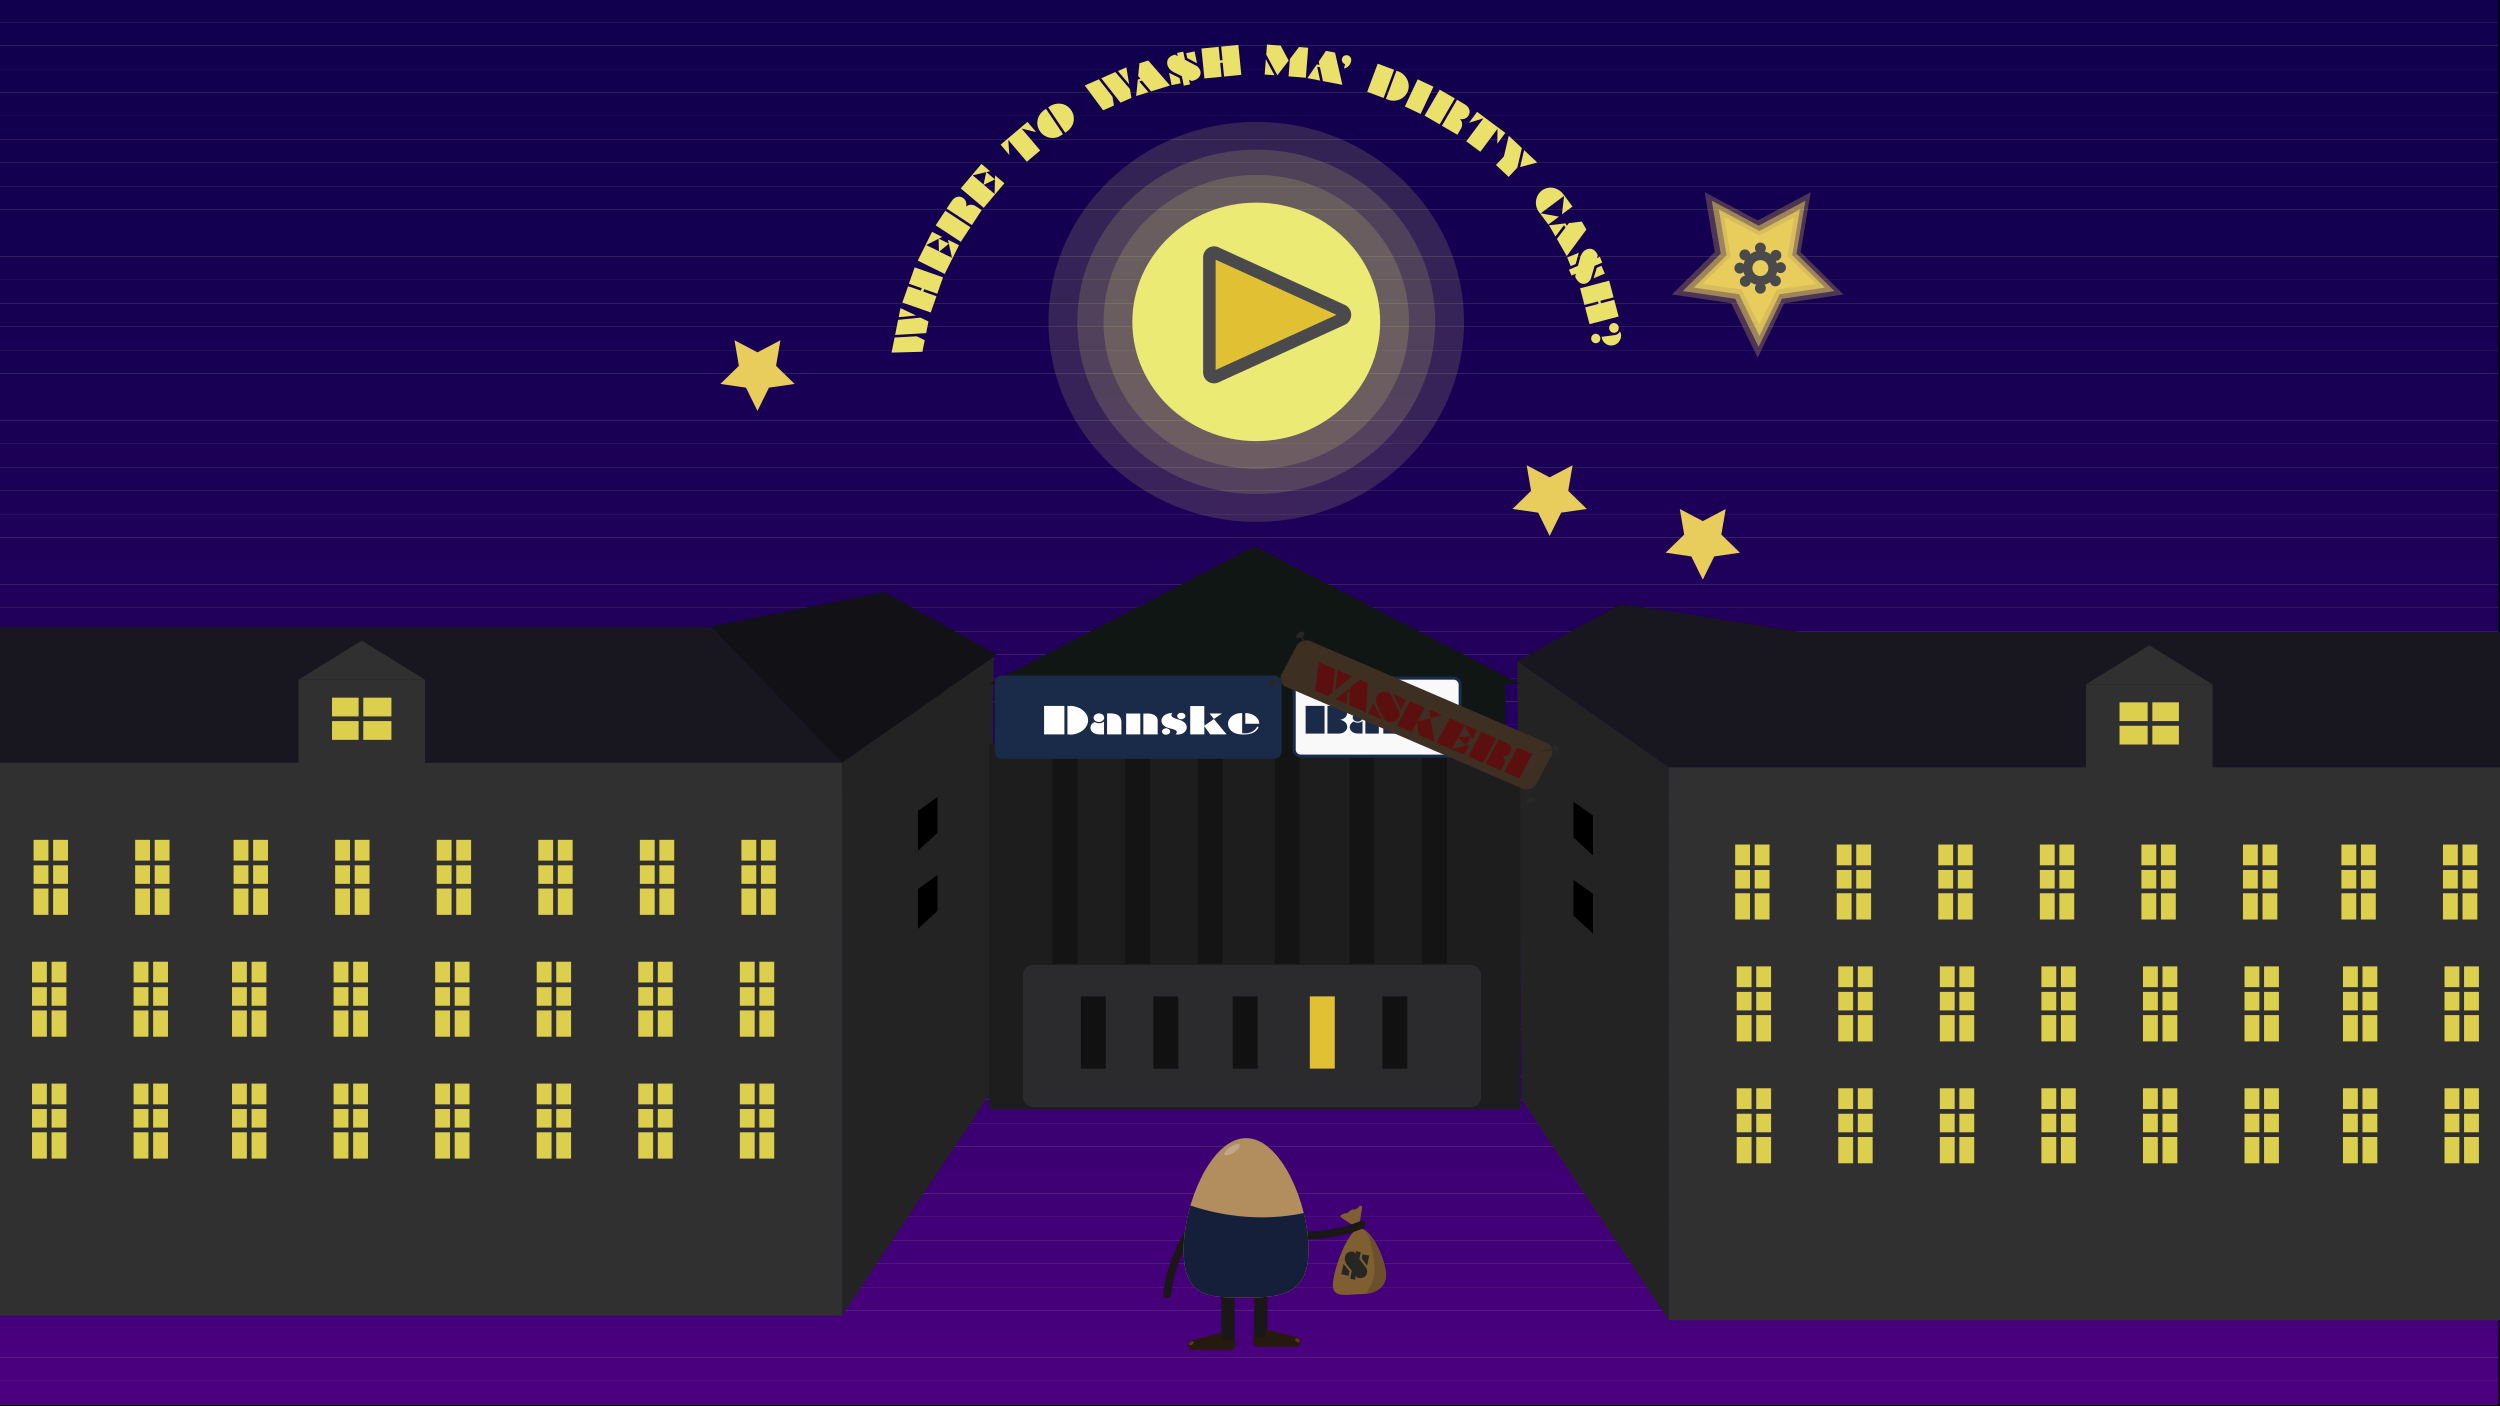 <svg xmlns="http://www.w3.org/2000/svg" xmlns:xlink="http://www.w3.org/1999/xlink" width="1600" height="900" viewBox="0 0 1600 900"><rect x="0" y="0" width="1600" height="900" fill="#808080" stroke="none"/><defs><style>.cls-1{fill:none;}.cls-2{clip-path:url(#clip-path);}.cls-3{fill:#11004e;}.cls-4{fill:#12004f;}.cls-5{fill:#13004f;}.cls-6{fill:#130050;}.cls-7{fill:#140050;}.cls-8{fill:#140051;}.cls-9{fill:#150051;}.cls-10{fill:#150052;}.cls-11{fill:#160052;}.cls-12{fill:#170053;}.cls-13{fill:#170054;}.cls-14{fill:#180054;}.cls-15{fill:#190055;}.cls-16{fill:#1a0055;}.cls-17{fill:#1b0056;}.cls-18{fill:#1b0057;}.cls-19{fill:#1c0058;}.cls-20{fill:#1d0058;}.cls-21{fill:#1e0059;}.cls-22{fill:#1f005a;}.cls-23{fill:#20005b;}.cls-24{fill:#21005c;}.cls-25{fill:#22005c;}.cls-26{fill:#23005d;}.cls-27{fill:#24005e;}.cls-28{fill:#25005f;}.cls-29{fill:#260060;}.cls-30{fill:#270061;}.cls-31{fill:#280062;}.cls-32{fill:#290063;}.cls-33{fill:#2b0064;}.cls-34{fill:#2c0065;}.cls-35{fill:#2d0066;}.cls-36{fill:#2e0067;}.cls-37{fill:#2f0068;}.cls-38{fill:#310069;}.cls-39{fill:#32006a;}.cls-40{fill:#33006b;}.cls-41{fill:#34006c;}.cls-42{fill:#36006d;}.cls-43{fill:#37006e;}.cls-44{fill:#380070;}.cls-45{fill:#3a0071;}.cls-46{fill:#3b0072;}.cls-47{fill:#3d0073;}.cls-48{fill:#3e0074;}.cls-49{fill:#3f0075;}.cls-50{fill:#410077;}.cls-51{fill:#420078;}.cls-52{fill:#440079;}.cls-53{fill:#45007a;}.cls-54{fill:#47007c;}.cls-55{fill:#48007d;}.cls-56{fill:#4a007e;}.cls-57{fill:#4b0080;}.cls-58{fill:#4d0081;}.cls-59{fill:#eae16a;}.cls-60{opacity:0.15;}.cls-61{fill:#eaea75;}.cls-62{opacity:0.17;}.cls-63{fill:#e2c034;}.cls-64{fill:#4a4a4c;}.cls-65{fill:#e8cd5d;}.cls-66{fill:#303030;}.cls-67{fill:#232323;}.cls-68{fill:#ddcf4e;}.cls-69{fill:#18161e;}.cls-70{fill:#121116;}.cls-71{opacity:0.78;}.cls-72{opacity:0.52;}.cls-73{opacity:0.26;}.cls-74{fill:#1d1d1e;}.cls-75{fill:#2b2b2d;}.cls-76{fill:#141414;}.cls-77{fill:#101614;}.cls-78{fill:#111;}.cls-79{fill:#282626;}.cls-80{fill:#1a2a49;}.cls-81{fill:#f9f9f9;}.cls-82{fill:#fff;}.cls-83{fill:#3d3023;}.cls-84{fill:#5b100f;}.cls-85{fill:#7f5e32;}.cls-86{fill:#6d4f2c;}.cls-87{fill:#262625;}.cls-88{fill:#191817;}.cls-89{fill:#b28e5f;}.cls-90{fill:#161f3a;}.cls-91{fill:#c1a687;}.cls-92{fill:#261a0f;}.cls-93{fill:#5e3819;}</style><clipPath id="clip-path"><rect class="cls-1" x="-0.5" y="-0.5" width="1600" height="900"/></clipPath></defs><title>startskaerm_eksempel</title><g id="Layer_7" data-name="Layer 7"><g id="Layer_4" data-name="Layer 4"><g class="cls-2"><rect class="cls-3" x="-0.5" y="-0.5" width="1600" height="14.72"/><rect class="cls-3" x="-0.5" y="14.22" width="1600" height="14.99"/><rect class="cls-3" x="-0.5" y="29.21" width="1600" height="14.99"/><rect class="cls-3" x="-0.5" y="44.2" width="1600" height="14.99"/><rect class="cls-4" x="-0.5" y="59.19" width="1600" height="14.99"/><rect class="cls-4" x="-0.5" y="74.19" width="1600" height="14.99"/><rect class="cls-4" x="-0.5" y="89.18" width="1600" height="14.99"/><rect class="cls-5" x="-0.5" y="104.17" width="1600" height="14.99"/><rect class="cls-6" x="-0.5" y="119.16" width="1600" height="14.99"/><rect class="cls-7" x="-0.5" y="134.15" width="1600" height="14.99"/><rect class="cls-8" x="-0.5" y="149.14" width="1600" height="14.99"/><rect class="cls-9" x="-0.5" y="164.14" width="1600" height="14.99"/><rect class="cls-10" x="-0.5" y="179.13" width="1600" height="14.99"/><rect class="cls-11" x="-0.5" y="194.12" width="1600" height="14.99"/><rect class="cls-12" x="-0.5" y="209.11" width="1600" height="14.99"/><rect class="cls-13" x="-0.5" y="224.1" width="1600" height="14.99"/><rect class="cls-14" x="-0.5" y="239.1" width="1600" height="14.99"/><rect class="cls-15" x="-0.5" y="254.09" width="1600" height="14.99"/><rect class="cls-16" x="-0.5" y="269.08" width="1600" height="14.99"/><rect class="cls-17" x="-0.5" y="284.07" width="1600" height="14.99"/><rect class="cls-18" x="-0.5" y="299.06" width="1600" height="14.99"/><rect class="cls-19" x="-0.5" y="314.05" width="1600" height="14.99"/><rect class="cls-20" x="-0.5" y="329.05" width="1600" height="14.99"/><rect class="cls-21" x="-0.5" y="344.04" width="1600" height="14.99"/><rect class="cls-22" x="-0.5" y="359.03" width="1600" height="14.99"/><rect class="cls-23" x="-0.5" y="374.02" width="1600" height="14.99"/><rect class="cls-24" x="-0.5" y="389.01" width="1600" height="14.99"/><rect class="cls-25" x="-0.5" y="404" width="1600" height="14.99"/><rect class="cls-26" x="-0.5" y="419" width="1600" height="14.99"/><rect class="cls-27" x="-0.5" y="433.99" width="1600" height="14.99"/><rect class="cls-28" x="-0.5" y="448.98" width="1600" height="14.99"/><rect class="cls-29" x="-0.5" y="463.97" width="1600" height="14.99"/><rect class="cls-30" x="-0.5" y="478.96" width="1600" height="14.99"/><rect class="cls-31" x="-0.5" y="493.95" width="1600" height="14.99"/><rect class="cls-32" x="-0.5" y="508.95" width="1600" height="14.99"/><rect class="cls-33" x="-0.5" y="523.94" width="1600" height="14.99"/><rect class="cls-34" x="-0.5" y="538.93" width="1600" height="14.99"/><rect class="cls-35" x="-0.5" y="553.92" width="1600" height="14.99"/><rect class="cls-36" x="-0.5" y="568.91" width="1600" height="14.99"/><rect class="cls-37" x="-0.5" y="583.9" width="1600" height="14.99"/><rect class="cls-38" x="-0.5" y="598.9" width="1600" height="14.99"/><rect class="cls-39" x="-0.5" y="613.89" width="1600" height="14.99"/><rect class="cls-40" x="-0.5" y="628.88" width="1600" height="14.99"/><rect class="cls-41" x="-0.5" y="643.87" width="1600" height="14.99"/><rect class="cls-42" x="-0.5" y="658.86" width="1600" height="14.99"/><rect class="cls-43" x="-0.5" y="673.85" width="1600" height="14.99"/><rect class="cls-44" x="-0.5" y="688.85" width="1600" height="14.99"/><rect class="cls-45" x="-0.5" y="703.84" width="1600" height="14.99"/><rect class="cls-46" x="-0.5" y="718.83" width="1600" height="14.99"/><rect class="cls-47" x="-0.5" y="733.82" width="1600" height="14.99"/><rect class="cls-48" x="-0.5" y="748.81" width="1600" height="14.99"/><rect class="cls-49" x="-0.5" y="763.8" width="1600" height="14.99"/><rect class="cls-50" x="-0.5" y="778.8" width="1600" height="14.99"/><rect class="cls-51" x="-0.5" y="793.79" width="1600" height="14.99"/><rect class="cls-52" x="-0.5" y="808.78" width="1600" height="14.99"/><rect class="cls-53" x="-0.5" y="823.77" width="1600" height="14.99"/><rect class="cls-54" x="-0.5" y="838.76" width="1600" height="14.99"/><rect class="cls-55" x="-0.5" y="853.75" width="1600" height="14.99"/><rect class="cls-56" x="-0.5" y="868.75" width="1600" height="14.99"/><rect class="cls-57" x="-0.5" y="883.74" width="1600" height="14.99"/><rect class="cls-58" x="-0.5" y="898.73" width="1600" height="0.77"/></g><path d="M1600,900H-1V-1H1600ZM0,899H1599V0H0Z"/><path class="cls-59" d="M590.35,225.13l-19.74.54,1.93-9.66,14.15-.78,5.14,2.48Zm2.38-11.91-19.86,1.15,1.93-9.67,14.27-1.42,5.15,2.45Zm-6.46-11.3L575.14,203l1.16-5.81Z"/><path class="cls-59" d="M595.68,200l-18.17-6.37,3.66-10.43L589.4,186l.54-1.53-8.24-2.89,3.67-10.45,18.16,6.37L599.86,188l-8.42-2.95-.54,1.53,8.43,3Z"/><path class="cls-59" d="M604.61,175.34l-17.24-8.56,9.12-18.38,6.5,3.22-2.18,1.11,6.43,3.19-.54-2.51,7.06,3.5Zm-3.9-22.57-7.93,4.07,8.14,4Zm6.56,3.22-6.16,5,8.15,4Z"/><path class="cls-59" d="M614.92,154.79l-16.08-10.58,6.14-9.34,16.08,10.59ZM622,144.06,605.9,133.48l1.73-2.64c.57-.86,1-1.55,1.4-2.06a10.53,10.53,0,0,1,1-1.25,6.84,6.84,0,0,1,.9-.77,5,5,0,0,1,1.94-.81,4.63,4.63,0,0,1,1.74,0,4.8,4.8,0,0,1,1.63.69,4.8,4.8,0,0,1,2.23,4.2,12.74,12.74,0,0,1-.18,1.42,7.12,7.12,0,0,1,1.05-.72,3.74,3.74,0,0,1,.94-.33,5.09,5.09,0,0,1,4.29.84l3.7,2.42Z"/><path class="cls-59" d="M629.59,133,614.88,120.6l13.22-15.69,5.55,4.67-2.38.57,5.49,4.62.07-2.56,6,5.07Zm1.58-22.85-8.68,2.07,7,5.86Zm5.6,4.68-7.18,3.44,6.95,5.86Z"/><path class="cls-59" d="M646,99.21l-5.61-6.62L657.57,78l5.6,6.6-9.33-2.32,0,0,11.89,14-8.56,7.25-11.89-14,0,0Z"/><path class="cls-59" d="M669.45,69.66,680.3,85.83l-1.25.84a9.29,9.29,0,0,1-4.77,1.61A9.8,9.8,0,0,1,665.56,84a9.79,9.79,0,0,1-1.51-3.64,9,9,0,0,1,.05-3.77A10.09,10.09,0,0,1,665.72,73a11.64,11.64,0,0,1,3-2.88ZM681.69,84.9,670.84,68.73l.83-.55a10.76,10.76,0,0,1,3.72-1.62,10.4,10.4,0,0,1,3.88-.11,9.36,9.36,0,0,1,6.29,4.08,9.73,9.73,0,0,1,1.51,3.6,9.57,9.57,0,0,1,0,3.81,9.37,9.37,0,0,1-1.55,3.53,10.79,10.79,0,0,1-2.91,2.84Z"/><path class="cls-59" d="M706,70.58,694.25,54.7l9-3.94L712,61.91l.91,5.64Zm11.12-4.86L704.8,50.09l9-4L723.17,57l.94,5.63ZM722.68,54l-7.24-8.52,5.43-2.38Z"/><path class="cls-59" d="M728.42,48.71l.83-8.24,5.64-1.76,13.9,16L736.7,58.47l-5.87-6.92-1.71.54L735,59l-7.87,2.46,1.09-10.56,1.66-.52Z"/><path class="cls-59" d="M753.75,35.87l-.41-2,3.94-.82,1.08,5.21L765,41.76a5.56,5.56,0,0,1,3.25,3.76,4.63,4.63,0,0,1-.22,2.8,5.15,5.15,0,0,1-1.91,2.19,7.06,7.06,0,0,1-1.43.76,15,15,0,0,1-2,.58L761,51l.62,3-4,.83-1.26-6.1-4.61-2.26c-2.65-1.3-4.18-3-4.62-5.08a6,6,0,0,1-.08-2.05,4.31,4.31,0,0,1,.64-1.75,5.09,5.09,0,0,1,1.38-1.4,7.07,7.07,0,0,1,1.21-.68,13.54,13.54,0,0,1,1.75-.54Zm-3.93,18.64-1.64-7.91,6.72,3.3.71,3.41Zm10-17.35L759.19,34l5.35-1.1,1.57,7.59Z"/><path class="cls-59" d="M770.82,50.21l-1.89-19.15,11-1.09.85,8.69,1.62-.16-.86-8.68,11-1.09,1.89,19.16L783.4,49l-.87-8.88-1.62.15.88,8.89Z"/><path class="cls-59" d="M809.38,47.69l.77-9.8,5.53,10.29Zm1-12.76.51-6.43,8.74.69,5.11,9.58-7.21,9.41Zm15.17,2.76,5.8-7.59,5.89.46-1.5,19.2-11.06-.87Z"/><path class="cls-59" d="M844,39.41l4.62-6.87,5.8,1.11,4.71,20.64-12.45-2.37-1.9-8.87L843,42.71l1.87,8.86L836.74,50l6-8.79,1.72.33Z"/><path class="cls-59" d="M860.18,43.84l.65-2.77a3.08,3.08,0,0,1-1.68-1.4,2.77,2.77,0,0,1-.28-2.07,3,3,0,0,1,.73-1.4,3.06,3.06,0,0,1,4.78.6,3.33,3.33,0,0,1,.29,2.51,5.92,5.92,0,0,1-2.74,3.87,4.19,4.19,0,0,1-.75.4A6.18,6.18,0,0,1,860.18,43.84Z"/><path class="cls-59" d="M875,58.75l6.72-18,10.51,3.91-6.71,18.05ZM887,63.24l6.72-18,1.31.49a9.84,9.84,0,0,1,4.17,3,10,10,0,0,1,2.2,4.6,9,9,0,0,1-.39,4.94,9.24,9.24,0,0,1-2,3.17,9.51,9.51,0,0,1-3.1,2.17,10.26,10.26,0,0,1-3.73.83,9.39,9.39,0,0,1-3.66-.54Z"/><path class="cls-59" d="M907.33,50.76l10.08,4.76-8.22,17.4-10.08-4.76Z"/><path class="cls-59" d="M911.72,74l9.71-16.62L931.08,63,921.37,79.6Zm11.1,6.48,9.7-16.63,2.72,1.59q1.34.78,2.13,1.29a10.6,10.6,0,0,1,1.31.94,6.54,6.54,0,0,1,.82.86,5.14,5.14,0,0,1,.91,1.89,4.43,4.43,0,0,1,.08,1.74,4.79,4.79,0,0,1-.6,1.66,4.6,4.6,0,0,1-3,2.3,4.48,4.48,0,0,1-1.07.16c-.29,0-.77,0-1.43-.1a7,7,0,0,1,.77,1,3.75,3.75,0,0,1,.39.92,5.14,5.14,0,0,1-.61,4.34l-2.23,3.81Z"/><path class="cls-59" d="M940.15,78.59l5.19-7,18.08,13.48-5.17,6.94.16-9.61,0,0-11,14.75-9-6.7,11-14.75,0,0Z"/><path class="cls-59" d="M962.48,100.16l3.13-13.28L974,94.75l-2.93,12.58-5.53,5.89-8.14-7.65Zm10.41,6.76,2.51-10.85,8.45,7.93Z"/><path class="cls-59" d="M997.75,138.65l-6.81,5.07-6-8.05a9.62,9.62,0,0,1-1.88-4.74,9.88,9.88,0,0,1,.68-5,9.37,9.37,0,0,1,6.59-5.62,9.05,9.05,0,0,1,3.81-.06,10,10,0,0,1,3.63,1.47,11.81,11.81,0,0,1,3,2.89l5.63,7.57-6.75,5L1001,125.4l-14.94,11.12Z"/><path class="cls-59" d="M1004.13,142.79l8.22-1,2.94,5.12-12.57,17-6.32-11,5.48-7.22-.9-1.56-5.49,7.19-4.11-7.14,10.54-1.23.87,1.51Z"/><path class="cls-59" d="M1003,164.85l7.45-3.13-2,7.24-3.21,1.35Zm19.05.28,1.86-.78,1.55,3.71-4.9,2.06-2.12,7.22a5.54,5.54,0,0,1-3.07,3.91,4.57,4.57,0,0,1-2.79.33,5.13,5.13,0,0,1-2.51-1.46,7,7,0,0,1-1-1.25,16.34,16.34,0,0,1-1-1.83l.48-1.88-2.83,1.19-1.58-3.75,5.74-2.41,1.33-5c.77-2.84,2.13-4.68,4.1-5.5a5.78,5.78,0,0,1,2-.48,4.31,4.31,0,0,1,1.84.29,5,5,0,0,1,1.64,1.09,7.18,7.18,0,0,1,.9,1.05,12.94,12.94,0,0,1,.87,1.62Zm-.09,6.24,3-1.27,2.11,5-7.15,3Z"/><path class="cls-59" d="M1011.26,184.51l18.61-4.9,2.82,10.68-8.44,2.23.41,1.57,8.44-2.23,2.82,10.71-18.62,4.9-2.82-10.73,8.63-2.27-.42-1.57-8.63,2.27Z"/><path class="cls-59" d="M1024.19,216.26a2.92,2.92,0,0,1-.55,2.23,2.79,2.79,0,0,1-1.94,1.14,2.83,2.83,0,0,1-2.18-.6,3,3,0,0,1-.57-4.19,2.84,2.84,0,0,1,3.44-1,2.89,2.89,0,0,1,1.21.94A3,3,0,0,1,1024.19,216.26Zm.85-.68,8.17-1.1a4.7,4.7,0,0,0,2-.63,5.58,5.58,0,0,0,.78-.63,10.25,10.25,0,0,0,.73-1,3.53,3.53,0,0,1,.74,1.87,5.51,5.51,0,0,1,0,1.51,8.08,8.08,0,0,1-.45,1.61,6.54,6.54,0,0,1-.83,1.41,5.68,5.68,0,0,1-1.15,1.2,6,6,0,0,1-1.44.82,7,7,0,0,1-1.64.43,5.52,5.52,0,0,1-3.32-.5,7.18,7.18,0,0,1-1.5-1,6.34,6.34,0,0,1-1.19-1.34,6.22,6.22,0,0,1-.71-1.88Q1025.16,216.15,1025,215.58Zm10.92-6.11a3.2,3.2,0,0,1-.06,1.24,3.16,3.16,0,0,1-.53,1.09,3.65,3.65,0,0,1-.88.79,3.09,3.09,0,0,1-4.61-2.3,3.05,3.05,0,0,1,.58-2.31,3,3,0,0,1,4.32-.57A3,3,0,0,1,1036,209.47Z"/><g class="cls-60"><ellipse class="cls-61" cx="804" cy="206" rx="133" ry="128"/></g><g class="cls-60"><ellipse class="cls-61" cx="804" cy="206" rx="114.54" ry="110.23"/></g><g class="cls-62"><ellipse class="cls-61" cx="804" cy="206" rx="97.76" ry="94.08"/></g><ellipse class="cls-61" cx="804" cy="206" rx="79.3" ry="76.32"/><path class="cls-63" d="M859,198.78l-80.81-36.85a3,3,0,0,0-4.23,2.72v73.7a3,3,0,0,0,4.23,2.72L859,204.22A3,3,0,0,0,859,198.78Z"/><path class="cls-64" d="M777,245.35a7,7,0,0,1-7-7v-73.7a7,7,0,0,1,9.89-6.36l80.81,36.85a7,7,0,0,1,0,12.72l-80.81,36.85A6.92,6.92,0,0,1,777,245.35Zm1-79.13v70.56l77.36-35.28Zm79.38,36.2Z"/><polygon class="cls-65" points="991.78 305.5 1006.47 297.77 1003.66 314.14 1015.55 325.73 999.12 328.11 991.78 343 984.43 328.11 968 325.73 979.89 314.14 977.08 297.77 991.78 305.5"/><polygon class="cls-65" points="1089.78 333.5 1104.47 325.77 1101.66 342.14 1113.55 353.73 1097.12 356.11 1089.78 371 1082.43 356.11 1066 353.73 1077.89 342.14 1075.08 325.77 1089.78 333.5"/><polygon class="cls-65" points="484.78 225.5 499.47 217.78 496.67 234.14 508.55 245.72 492.12 248.11 484.78 263 477.43 248.11 461 245.72 472.89 234.14 470.08 217.78 484.78 225.5"/><rect class="cls-66" x="245" y="453.5" width="3" height="30"/><rect class="cls-66" x="226.5" y="467" width="41" height="3"/><polygon class="cls-67" points="539 842 633 701 636 420 539 488 539 842"/><rect class="cls-66" x="-62" y="488" width="601" height="354"/><rect class="cls-68" x="20" y="536" width="25" height="51"/><path class="cls-66" d="M46.5,588.5h-28v-54h28Zm-25-3h22v-48h-22Z"/><rect class="cls-66" x="31" y="536" width="3" height="51"/><rect class="cls-66" x="20" y="550.79" width="25" height="3"/><rect class="cls-66" x="20" y="565.67" width="25" height="3"/><rect class="cls-68" x="85" y="536" width="25" height="51"/><path class="cls-66" d="M111.5,588.5h-28v-54h28Zm-25-3h22v-48h-22Z"/><rect class="cls-66" x="96" y="536" width="3" height="51"/><rect class="cls-66" x="85" y="550.79" width="25" height="3"/><rect class="cls-66" x="85" y="565.67" width="25" height="3"/><rect class="cls-68" x="213" y="536" width="25" height="51"/><path class="cls-66" d="M239.5,588.5h-28v-54h28Zm-25-3h22v-48h-22Z"/><rect class="cls-66" x="224" y="536" width="3" height="51"/><rect class="cls-66" x="213" y="550.79" width="25" height="3"/><rect class="cls-66" x="213" y="565.67" width="25" height="3"/><rect class="cls-68" x="278" y="536" width="25" height="51"/><path class="cls-66" d="M304.5,588.5h-28v-54h28Zm-25-3h22v-48h-22Z"/><rect class="cls-66" x="289" y="536" width="3" height="51"/><rect class="cls-66" x="278" y="550.79" width="25" height="3"/><rect class="cls-66" x="278" y="565.67" width="25" height="3"/><rect class="cls-68" x="148" y="536" width="25" height="51"/><path class="cls-66" d="M174.5,588.5h-28v-54h28Zm-25-3h22v-48h-22Z"/><rect class="cls-66" x="159" y="536" width="3" height="51"/><rect class="cls-66" x="148" y="550.79" width="25" height="3"/><rect class="cls-66" x="148" y="565.67" width="25" height="3"/><rect class="cls-68" x="408" y="536" width="25" height="51"/><path class="cls-66" d="M434.5,588.5h-28v-54h28Zm-25-3h22v-48h-22Z"/><rect class="cls-66" x="419" y="536" width="3" height="51"/><rect class="cls-66" x="408" y="550.79" width="25" height="3"/><rect class="cls-66" x="408" y="565.67" width="25" height="3"/><rect class="cls-68" x="473" y="536" width="25" height="51"/><path class="cls-66" d="M499.5,588.5h-28v-54h28Zm-25-3h22v-48h-22Z"/><rect class="cls-66" x="484" y="536" width="3" height="51"/><rect class="cls-66" x="473" y="550.79" width="25" height="3"/><rect class="cls-66" x="473" y="565.67" width="25" height="3"/><rect class="cls-68" x="343" y="536" width="25" height="51"/><path class="cls-66" d="M369.5,588.5h-28v-54h28Zm-25-3h22v-48h-22Z"/><rect class="cls-66" x="354" y="536" width="3" height="51"/><rect class="cls-66" x="343" y="550.79" width="25" height="3"/><rect class="cls-66" x="343" y="565.67" width="25" height="3"/><rect class="cls-68" x="19" y="614" width="25" height="51"/><path class="cls-66" d="M45.5,666.5h-28v-54h28Zm-25-3h22v-48h-22Z"/><rect class="cls-66" x="30" y="614" width="3" height="51"/><rect class="cls-66" x="19" y="628.79" width="25" height="3"/><rect class="cls-66" x="19" y="643.67" width="25" height="3"/><rect class="cls-68" x="84" y="614" width="25" height="51"/><path class="cls-66" d="M110.5,666.5h-28v-54h28Zm-25-3h22v-48h-22Z"/><rect class="cls-66" x="95" y="614" width="3" height="51"/><rect class="cls-66" x="84" y="628.79" width="25" height="3"/><rect class="cls-66" x="84" y="643.67" width="25" height="3"/><rect class="cls-68" x="212" y="614" width="25" height="51"/><path class="cls-66" d="M238.5,666.5h-28v-54h28Zm-25-3h22v-48h-22Z"/><rect class="cls-66" x="223" y="614" width="3" height="51"/><rect class="cls-66" x="212" y="628.79" width="25" height="3"/><rect class="cls-66" x="212" y="643.67" width="25" height="3"/><rect class="cls-68" x="277" y="614" width="25" height="51"/><path class="cls-66" d="M303.5,666.5h-28v-54h28Zm-25-3h22v-48h-22Z"/><rect class="cls-66" x="288" y="614" width="3" height="51"/><rect class="cls-66" x="277" y="628.79" width="25" height="3"/><rect class="cls-66" x="277" y="643.67" width="25" height="3"/><rect class="cls-68" x="147" y="614" width="25" height="51"/><path class="cls-66" d="M173.5,666.5h-28v-54h28Zm-25-3h22v-48h-22Z"/><rect class="cls-66" x="158" y="614" width="3" height="51"/><rect class="cls-66" x="147" y="628.79" width="25" height="3"/><rect class="cls-66" x="147" y="643.67" width="25" height="3"/><rect class="cls-68" x="407" y="614" width="25" height="51"/><path class="cls-66" d="M433.5,666.5h-28v-54h28Zm-25-3h22v-48h-22Z"/><rect class="cls-66" x="418" y="614" width="3" height="51"/><rect class="cls-66" x="407" y="628.79" width="25" height="3"/><rect class="cls-66" x="407" y="643.67" width="25" height="3"/><rect class="cls-68" x="472" y="614" width="25" height="51"/><path class="cls-66" d="M498.5,666.5h-28v-54h28Zm-25-3h22v-48h-22Z"/><rect class="cls-66" x="483" y="614" width="3" height="51"/><rect class="cls-66" x="472" y="628.79" width="25" height="3"/><rect class="cls-66" x="472" y="643.67" width="25" height="3"/><rect class="cls-68" x="342" y="614" width="25" height="51"/><path class="cls-66" d="M368.5,666.5h-28v-54h28Zm-25-3h22v-48h-22Z"/><rect class="cls-66" x="353" y="614" width="3" height="51"/><rect class="cls-66" x="342" y="628.79" width="25" height="3"/><rect class="cls-66" x="342" y="643.67" width="25" height="3"/><rect class="cls-68" x="19" y="692" width="25" height="51"/><path class="cls-66" d="M45.5,744.5h-28v-54h28Zm-25-3h22v-48h-22Z"/><rect class="cls-66" x="30" y="692" width="3" height="51"/><rect class="cls-66" x="19" y="706.79" width="25" height="3"/><rect class="cls-66" x="19" y="721.67" width="25" height="3"/><rect class="cls-68" x="84" y="692" width="25" height="51"/><path class="cls-66" d="M110.5,744.5h-28v-54h28Zm-25-3h22v-48h-22Z"/><rect class="cls-66" x="95" y="692" width="3" height="51"/><rect class="cls-66" x="84" y="706.79" width="25" height="3"/><rect class="cls-66" x="84" y="721.67" width="25" height="3"/><rect class="cls-68" x="212" y="692" width="25" height="51"/><path class="cls-66" d="M238.5,744.5h-28v-54h28Zm-25-3h22v-48h-22Z"/><rect class="cls-66" x="223" y="692" width="3" height="51"/><rect class="cls-66" x="212" y="706.79" width="25" height="3"/><rect class="cls-66" x="212" y="721.67" width="25" height="3"/><rect class="cls-68" x="277" y="692" width="25" height="51"/><path class="cls-66" d="M303.5,744.5h-28v-54h28Zm-25-3h22v-48h-22Z"/><rect class="cls-66" x="288" y="692" width="3" height="51"/><rect class="cls-66" x="277" y="706.79" width="25" height="3"/><rect class="cls-66" x="277" y="721.67" width="25" height="3"/><rect class="cls-68" x="147" y="692" width="25" height="51"/><path class="cls-66" d="M173.5,744.5h-28v-54h28Zm-25-3h22v-48h-22Z"/><rect class="cls-66" x="158" y="692" width="3" height="51"/><rect class="cls-66" x="147" y="706.79" width="25" height="3"/><rect class="cls-66" x="147" y="721.67" width="25" height="3"/><rect class="cls-68" x="407" y="692" width="25" height="51"/><path class="cls-66" d="M433.5,744.5h-28v-54h28Zm-25-3h22v-48h-22Z"/><rect class="cls-66" x="418" y="692" width="3" height="51"/><rect class="cls-66" x="407" y="706.79" width="25" height="3"/><rect class="cls-66" x="407" y="721.67" width="25" height="3"/><rect class="cls-68" x="472" y="692" width="25" height="51"/><path class="cls-66" d="M498.5,744.5h-28v-54h28Zm-25-3h22v-48h-22Z"/><rect class="cls-66" x="483" y="692" width="3" height="51"/><rect class="cls-66" x="472" y="706.79" width="25" height="3"/><rect class="cls-66" x="472" y="721.67" width="25" height="3"/><rect class="cls-68" x="342" y="692" width="25" height="51"/><path class="cls-66" d="M368.5,744.5h-28v-54h28Zm-25-3h22v-48h-22Z"/><rect class="cls-66" x="353" y="692" width="3" height="51"/><rect class="cls-66" x="342" y="706.79" width="25" height="3"/><rect class="cls-66" x="342" y="721.67" width="25" height="3"/><polygon points="600 533 587.5 544.5 587.5 519 600 510 600 533"/><polygon points="600 583 587.5 594.5 587.5 569 600 560 600 583"/><path class="cls-69" d="M-63.5,401.5h518l.78-.12h0L569.5,383.5,636,420l-97,68H-64Z"/><polygon class="cls-70" points="638 419 566 379 455 401 539 488 638 419"/><rect class="cls-66" x="191" y="435" width="81" height="64"/><polygon class="cls-66" points="231.5 410 191 435 272 435 231.5 410"/><rect class="cls-68" x="211" y="445" width="41" height="30"/><path class="cls-66" d="M253.5,476.5h-44v-33h44Zm-41-3h38v-27h-38Z"/><rect class="cls-66" x="229.5" y="441" width="3" height="39"/><rect class="cls-66" x="205.5" y="458.5" width="51.01" height="3"/><polygon class="cls-67" points="1068 845 974 704 971 423 1068 491 1068 845"/><rect class="cls-66" x="1068" y="491" width="601" height="354" transform="translate(2737 1336) rotate(-180)"/><rect class="cls-68" x="1562" y="539" width="25" height="51" transform="translate(3149 1129) rotate(-180)"/><path class="cls-66" d="M1588.5,591.5h-28v-54h28Zm-25-3h22v-48h-22Z"/><line class="cls-68" x1="1574.5" y1="539" x2="1574.5" y2="590"/><rect class="cls-66" x="1573" y="539" width="3" height="51"/><line class="cls-68" x1="1587" y1="555.29" x2="1562" y2="555.29"/><rect class="cls-66" x="1562" y="553.79" width="25" height="3"/><line class="cls-68" x1="1587" y1="570.17" x2="1562" y2="570.17"/><rect class="cls-66" x="1562" y="568.67" width="25" height="3"/><rect class="cls-68" x="1497" y="539" width="25" height="51" transform="translate(3019 1129) rotate(-180)"/><path class="cls-66" d="M1523.5,591.5h-28v-54h28Zm-25-3h22v-48h-22Z"/><line class="cls-68" x1="1509.5" y1="539" x2="1509.5" y2="590"/><rect class="cls-66" x="1508" y="539" width="3" height="51"/><line class="cls-68" x1="1522" y1="555.29" x2="1497" y2="555.29"/><rect class="cls-66" x="1497" y="553.79" width="25" height="3"/><line class="cls-68" x1="1522" y1="570.17" x2="1497" y2="570.17"/><rect class="cls-66" x="1497" y="568.67" width="25" height="3"/><rect class="cls-68" x="1369" y="539" width="25" height="51" transform="translate(2763 1129) rotate(-180)"/><path class="cls-66" d="M1395.5,591.5h-28v-54h28Zm-25-3h22v-48h-22Z"/><line class="cls-68" x1="1381.5" y1="539" x2="1381.5" y2="590"/><rect class="cls-66" x="1380" y="539" width="3" height="51"/><line class="cls-68" x1="1394" y1="555.29" x2="1369" y2="555.29"/><rect class="cls-66" x="1369" y="553.79" width="25" height="3"/><line class="cls-68" x1="1394" y1="570.17" x2="1369" y2="570.17"/><rect class="cls-66" x="1369" y="568.67" width="25" height="3"/><rect class="cls-68" x="1304" y="539" width="25" height="51" transform="translate(2633 1129) rotate(-180)"/><path class="cls-66" d="M1330.5,591.5h-28v-54h28Zm-25-3h22v-48h-22Z"/><line class="cls-68" x1="1316.5" y1="539" x2="1316.5" y2="590"/><rect class="cls-66" x="1315" y="539" width="3" height="51"/><line class="cls-68" x1="1329" y1="555.29" x2="1304" y2="555.29"/><rect class="cls-66" x="1304" y="553.79" width="25" height="3"/><line class="cls-68" x1="1329" y1="570.17" x2="1304" y2="570.17"/><rect class="cls-66" x="1304" y="568.67" width="25" height="3"/><rect class="cls-68" x="1434" y="539" width="25" height="51" transform="translate(2893 1129) rotate(-180)"/><path class="cls-66" d="M1460.5,591.5h-28v-54h28Zm-25-3h22v-48h-22Z"/><line class="cls-68" x1="1446.5" y1="539" x2="1446.5" y2="590"/><rect class="cls-66" x="1445" y="539" width="3" height="51"/><line class="cls-68" x1="1459" y1="555.29" x2="1434" y2="555.29"/><rect class="cls-66" x="1434" y="553.79" width="25" height="3"/><line class="cls-68" x1="1459" y1="570.17" x2="1434" y2="570.17"/><rect class="cls-66" x="1434" y="568.67" width="25" height="3"/><rect class="cls-68" x="1174" y="539" width="25" height="51" transform="translate(2373 1129) rotate(-180)"/><path class="cls-66" d="M1200.5,591.5h-28v-54h28Zm-25-3h22v-48h-22Z"/><line class="cls-68" x1="1186.5" y1="539" x2="1186.5" y2="590"/><rect class="cls-66" x="1185" y="539" width="3" height="51"/><line class="cls-68" x1="1199" y1="555.29" x2="1174" y2="555.29"/><rect class="cls-66" x="1174" y="553.79" width="25" height="3"/><line class="cls-68" x1="1199" y1="570.17" x2="1174" y2="570.17"/><rect class="cls-66" x="1174" y="568.67" width="25" height="3"/><rect class="cls-68" x="1109" y="539" width="25" height="51" transform="translate(2243 1129) rotate(-180)"/><path class="cls-66" d="M1135.5,591.5h-28v-54h28Zm-25-3h22v-48h-22Z"/><line class="cls-68" x1="1121.5" y1="539" x2="1121.5" y2="590"/><rect class="cls-66" x="1120" y="539" width="3" height="51"/><line class="cls-68" x1="1134" y1="555.29" x2="1109" y2="555.29"/><rect class="cls-66" x="1109" y="553.79" width="25" height="3"/><line class="cls-68" x1="1134" y1="570.17" x2="1109" y2="570.17"/><rect class="cls-66" x="1109" y="568.67" width="25" height="3"/><rect class="cls-68" x="1239" y="539" width="25" height="51" transform="translate(2503 1129) rotate(-180)"/><path class="cls-66" d="M1265.5,591.5h-28v-54h28Zm-25-3h22v-48h-22Z"/><line class="cls-68" x1="1251.5" y1="539" x2="1251.5" y2="590"/><rect class="cls-66" x="1250" y="539" width="3" height="51"/><line class="cls-68" x1="1264" y1="555.29" x2="1239" y2="555.29"/><rect class="cls-66" x="1239" y="553.79" width="25" height="3"/><line class="cls-68" x1="1264" y1="570.17" x2="1239" y2="570.17"/><rect class="cls-66" x="1239" y="568.67" width="25" height="3"/><rect class="cls-68" x="1563" y="617" width="25" height="51" transform="translate(3151 1285) rotate(-180)"/><path class="cls-66" d="M1589.5,669.5h-28v-54h28Zm-25-3h22v-48h-22Z"/><line class="cls-68" x1="1575.5" y1="617" x2="1575.5" y2="668"/><rect class="cls-66" x="1574" y="617" width="3" height="51"/><line class="cls-68" x1="1588" y1="633.29" x2="1563" y2="633.29"/><rect class="cls-66" x="1563" y="631.79" width="25" height="3"/><line class="cls-68" x1="1588" y1="648.17" x2="1563" y2="648.17"/><rect class="cls-66" x="1563" y="646.67" width="25" height="3"/><rect class="cls-68" x="1498" y="617" width="25" height="51" transform="translate(3021 1285) rotate(-180)"/><path class="cls-66" d="M1524.5,669.5h-28v-54h28Zm-25-3h22v-48h-22Z"/><line class="cls-68" x1="1510.5" y1="617" x2="1510.5" y2="668"/><rect class="cls-66" x="1509" y="617" width="3" height="51"/><line class="cls-68" x1="1523" y1="633.29" x2="1498" y2="633.29"/><rect class="cls-66" x="1498" y="631.79" width="25" height="3"/><line class="cls-68" x1="1523" y1="648.17" x2="1498" y2="648.17"/><rect class="cls-66" x="1498" y="646.67" width="25" height="3"/><rect class="cls-68" x="1370" y="617" width="25" height="51" transform="translate(2765 1285) rotate(-180)"/><path class="cls-66" d="M1396.5,669.5h-28v-54h28Zm-25-3h22v-48h-22Z"/><line class="cls-68" x1="1382.5" y1="617" x2="1382.5" y2="668"/><rect class="cls-66" x="1381" y="617" width="3" height="51"/><line class="cls-68" x1="1395" y1="633.29" x2="1370" y2="633.29"/><rect class="cls-66" x="1370" y="631.79" width="25" height="3"/><line class="cls-68" x1="1395" y1="648.17" x2="1370" y2="648.17"/><rect class="cls-66" x="1370" y="646.67" width="25" height="3"/><rect class="cls-68" x="1305" y="617" width="25" height="51" transform="translate(2635 1285) rotate(-180)"/><path class="cls-66" d="M1331.5,669.5h-28v-54h28Zm-25-3h22v-48h-22Z"/><line class="cls-68" x1="1317.5" y1="617" x2="1317.5" y2="668"/><rect class="cls-66" x="1316" y="617" width="3" height="51"/><line class="cls-68" x1="1330" y1="633.29" x2="1305" y2="633.29"/><rect class="cls-66" x="1305" y="631.79" width="25" height="3"/><line class="cls-68" x1="1330" y1="648.17" x2="1305" y2="648.17"/><rect class="cls-66" x="1305" y="646.67" width="25" height="3"/><rect class="cls-68" x="1435" y="617" width="25" height="51" transform="translate(2895 1285) rotate(-180)"/><path class="cls-66" d="M1461.5,669.5h-28v-54h28Zm-25-3h22v-48h-22Z"/><line class="cls-68" x1="1447.5" y1="617" x2="1447.5" y2="668"/><rect class="cls-66" x="1446" y="617" width="3" height="51"/><line class="cls-68" x1="1460" y1="633.29" x2="1435" y2="633.29"/><rect class="cls-66" x="1435" y="631.79" width="25" height="3"/><line class="cls-68" x1="1460" y1="648.17" x2="1435" y2="648.17"/><rect class="cls-66" x="1435" y="646.67" width="25" height="3"/><rect class="cls-68" x="1175" y="617" width="25" height="51" transform="translate(2375 1285) rotate(-180)"/><path class="cls-66" d="M1201.5,669.5h-28v-54h28Zm-25-3h22v-48h-22Z"/><line class="cls-68" x1="1187.5" y1="617" x2="1187.5" y2="668"/><rect class="cls-66" x="1186" y="617" width="3" height="51"/><line class="cls-68" x1="1200" y1="633.29" x2="1175" y2="633.29"/><rect class="cls-66" x="1175" y="631.79" width="25" height="3"/><line class="cls-68" x1="1200" y1="648.17" x2="1175" y2="648.17"/><rect class="cls-66" x="1175" y="646.67" width="25" height="3"/><rect class="cls-68" x="1110" y="617" width="25" height="51" transform="translate(2245 1285) rotate(-180)"/><path class="cls-66" d="M1136.5,669.5h-28v-54h28Zm-25-3h22v-48h-22Z"/><line class="cls-68" x1="1122.5" y1="617" x2="1122.5" y2="668"/><rect class="cls-66" x="1121" y="617" width="3" height="51"/><line class="cls-68" x1="1135" y1="633.29" x2="1110" y2="633.29"/><rect class="cls-66" x="1110" y="631.79" width="25" height="3"/><line class="cls-68" x1="1135" y1="648.17" x2="1110" y2="648.17"/><rect class="cls-66" x="1110" y="646.67" width="25" height="3"/><rect class="cls-68" x="1240" y="617" width="25" height="51" transform="translate(2505 1285) rotate(-180)"/><path class="cls-66" d="M1266.5,669.5h-28v-54h28Zm-25-3h22v-48h-22Z"/><line class="cls-68" x1="1252.5" y1="617" x2="1252.5" y2="668"/><rect class="cls-66" x="1251" y="617" width="3" height="51"/><line class="cls-68" x1="1265" y1="633.29" x2="1240" y2="633.29"/><rect class="cls-66" x="1240" y="631.79" width="25" height="3"/><line class="cls-68" x1="1265" y1="648.17" x2="1240" y2="648.17"/><rect class="cls-66" x="1240" y="646.67" width="25" height="3"/><rect class="cls-68" x="1563" y="695" width="25" height="51" transform="translate(3151 1441) rotate(-180)"/><path class="cls-66" d="M1589.5,747.5h-28v-54h28Zm-25-3h22v-48h-22Z"/><line class="cls-68" x1="1575.5" y1="695" x2="1575.5" y2="746"/><rect class="cls-66" x="1574" y="695" width="3" height="51"/><line class="cls-68" x1="1588" y1="711.29" x2="1563" y2="711.29"/><rect class="cls-66" x="1563" y="709.79" width="25" height="3"/><line class="cls-68" x1="1588" y1="726.17" x2="1563" y2="726.17"/><rect class="cls-66" x="1563" y="724.67" width="25" height="3"/><rect class="cls-68" x="1498" y="695" width="25" height="51" transform="translate(3021 1441) rotate(-180)"/><path class="cls-66" d="M1524.5,747.5h-28v-54h28Zm-25-3h22v-48h-22Z"/><line class="cls-68" x1="1510.5" y1="695" x2="1510.5" y2="746"/><rect class="cls-66" x="1509" y="695" width="3" height="51"/><line class="cls-68" x1="1523" y1="711.29" x2="1498" y2="711.29"/><rect class="cls-66" x="1498" y="709.79" width="25" height="3"/><line class="cls-68" x1="1523" y1="726.17" x2="1498" y2="726.17"/><rect class="cls-66" x="1498" y="724.67" width="25" height="3"/><rect class="cls-68" x="1370" y="695" width="25" height="51" transform="translate(2765 1441) rotate(-180)"/><path class="cls-66" d="M1396.5,747.5h-28v-54h28Zm-25-3h22v-48h-22Z"/><line class="cls-68" x1="1382.5" y1="695" x2="1382.5" y2="746"/><rect class="cls-66" x="1381" y="695" width="3" height="51"/><line class="cls-68" x1="1395" y1="711.29" x2="1370" y2="711.29"/><rect class="cls-66" x="1370" y="709.79" width="25" height="3"/><line class="cls-68" x1="1395" y1="726.17" x2="1370" y2="726.17"/><rect class="cls-66" x="1370" y="724.67" width="25" height="3"/><rect class="cls-68" x="1305" y="695" width="25" height="51" transform="translate(2635 1441) rotate(-180)"/><path class="cls-66" d="M1331.5,747.5h-28v-54h28Zm-25-3h22v-48h-22Z"/><line class="cls-68" x1="1317.5" y1="695" x2="1317.5" y2="746"/><rect class="cls-66" x="1316" y="695" width="3" height="51"/><line class="cls-68" x1="1330" y1="711.29" x2="1305" y2="711.29"/><rect class="cls-66" x="1305" y="709.79" width="25" height="3"/><line class="cls-68" x1="1330" y1="726.17" x2="1305" y2="726.17"/><rect class="cls-66" x="1305" y="724.67" width="25" height="3"/><rect class="cls-68" x="1435" y="695" width="25" height="51" transform="translate(2895 1441) rotate(-180)"/><path class="cls-66" d="M1461.5,747.5h-28v-54h28Zm-25-3h22v-48h-22Z"/><line class="cls-68" x1="1447.5" y1="695" x2="1447.5" y2="746"/><rect class="cls-66" x="1446" y="695" width="3" height="51"/><line class="cls-68" x1="1460" y1="711.29" x2="1435" y2="711.29"/><rect class="cls-66" x="1435" y="709.79" width="25" height="3"/><line class="cls-68" x1="1460" y1="726.17" x2="1435" y2="726.17"/><rect class="cls-66" x="1435" y="724.67" width="25" height="3"/><rect class="cls-68" x="1175" y="695" width="25" height="51" transform="translate(2375 1441) rotate(-180)"/><path class="cls-66" d="M1201.5,747.5h-28v-54h28Zm-25-3h22v-48h-22Z"/><line class="cls-68" x1="1187.5" y1="695" x2="1187.5" y2="746"/><rect class="cls-66" x="1186" y="695" width="3" height="51"/><line class="cls-68" x1="1200" y1="711.29" x2="1175" y2="711.29"/><rect class="cls-66" x="1175" y="709.79" width="25" height="3"/><line class="cls-68" x1="1200" y1="726.17" x2="1175" y2="726.17"/><rect class="cls-66" x="1175" y="724.67" width="25" height="3"/><rect class="cls-68" x="1110" y="695" width="25" height="51" transform="translate(2245 1441) rotate(-180)"/><path class="cls-66" d="M1136.5,747.5h-28v-54h28Zm-25-3h22v-48h-22Z"/><line class="cls-68" x1="1122.5" y1="695" x2="1122.5" y2="746"/><rect class="cls-66" x="1121" y="695" width="3" height="51"/><line class="cls-68" x1="1135" y1="711.29" x2="1110" y2="711.29"/><rect class="cls-66" x="1110" y="709.79" width="25" height="3"/><line class="cls-68" x1="1135" y1="726.17" x2="1110" y2="726.17"/><rect class="cls-66" x="1110" y="724.67" width="25" height="3"/><rect class="cls-68" x="1240" y="695" width="25" height="51" transform="translate(2505 1441) rotate(-180)"/><path class="cls-66" d="M1266.5,747.5h-28v-54h28Zm-25-3h22v-48h-22Z"/><line class="cls-68" x1="1252.5" y1="695" x2="1252.5" y2="746"/><rect class="cls-66" x="1251" y="695" width="3" height="51"/><line class="cls-68" x1="1265" y1="711.29" x2="1240" y2="711.29"/><rect class="cls-66" x="1240" y="709.79" width="25" height="3"/><line class="cls-68" x1="1265" y1="726.17" x2="1240" y2="726.17"/><rect class="cls-66" x="1240" y="724.67" width="25" height="3"/><polygon points="1007 536 1019.5 547.5 1019.5 522 1007 513 1007 536"/><polygon points="1007 586 1019.5 597.5 1019.5 572 1007 563 1007 586"/><path class="cls-69" d="M1670.5,404.5h-518l-.78-.12h0L1037.5,386.5,971,423l97,68h603Z"/><rect class="cls-66" x="1335" y="438" width="81" height="64" transform="translate(2751 940) rotate(-180)"/><polygon class="cls-66" points="1375.5 413 1416 438 1335 438 1375.5 413"/><rect class="cls-68" x="1355" y="448" width="41" height="30" transform="translate(2751 926) rotate(-180)"/><path class="cls-66" d="M1397.5,479.5h-44v-33h44Zm-41-3h38v-27h-38Z"/><line class="cls-66" x1="1376" y1="444" x2="1376" y2="483"/><rect class="cls-66" x="1374.5" y="444" width="3" height="39"/><line class="cls-66" x1="1401.5" y1="463" x2="1350.5" y2="463"/><rect class="cls-66" x="1350.5" y="461.5" width="51.01" height="3"/><polygon class="cls-65" points="1125.89 150.79 1148.31 139 1144.03 163.96 1162.17 181.64 1137.11 185.29 1125.89 208 1114.68 185.29 1089.62 181.64 1107.76 163.96 1103.47 139 1125.89 150.79"/><g class="cls-71"><polygon class="cls-65" points="1126 147.84 1151.96 134 1147 163.31 1168 184.06 1138.98 188.34 1126 215 1113.02 188.34 1084 184.06 1105 163.31 1100.04 134 1126 147.84"/></g><g class="cls-72"><polygon class="cls-65" points="1125.5 144.44 1155.47 128.46 1149.75 162.31 1174 186.27 1140.49 191.21 1125.5 222 1110.51 191.21 1077 186.27 1101.25 162.31 1095.53 128.46 1125.5 144.44"/></g><g class="cls-73"><polygon class="cls-65" points="1124.93 141.09 1158.87 123 1152.39 161.32 1179.85 188.47 1141.9 194.06 1124.93 228.93 1107.95 194.06 1070 188.47 1097.46 161.32 1090.98 123 1124.93 141.09"/></g><path class="cls-64" d="M1126.65,182.54a11,11,0,1,1,10.95-10.95A11,11,0,0,1,1126.65,182.54Zm0-16.06a5.11,5.11,0,1,0,5.11,5.11A5.11,5.11,0,0,0,1126.65,166.48Z"/><circle class="cls-64" cx="1116.72" cy="163.12" r="3.5"/><circle class="cls-64" cx="1136.58" cy="163.42" r="3.5"/><circle class="cls-64" cx="1126.65" cy="158.74" r="3.5"/><circle class="cls-64" cx="1117.01" cy="180.06" r="3.5"/><circle class="cls-64" cx="1126.65" cy="184.44" r="3.5"/><circle class="cls-64" cx="1136.28" cy="179.77" r="3.5"/><circle class="cls-64" cx="1139.5" cy="171.3" r="3.5"/><circle class="cls-64" cx="1113.5" cy="171.59" r="3.5"/><path d="M948.34,708.87H654.51v-92.1H948.34Zm-292.83-1H947.34v-90.1H655.51Z"/><rect class="cls-74" x="633" y="475.87" width="340.06" height="234.13"/><rect class="cls-75" x="654.76" y="617.54" width="293.06" height="90.97" rx="6.27" ry="6.27"/><rect class="cls-76" x="673.62" y="475.13" width="15.96" height="141.67"/><rect class="cls-76" x="766.47" y="475.13" width="15.96" height="141.67"/><rect class="cls-76" x="815.8" y="475.13" width="15.96" height="141.67"/><rect class="cls-76" x="863.68" y="475.13" width="15.96" height="141.67"/><rect class="cls-76" x="910.11" y="475.13" width="15.96" height="141.67"/><rect class="cls-76" x="720.05" y="475.13" width="15.96" height="141.67"/><polygon class="cls-77" points="803.05 349.66 633.05 437.77 642.65 437.77 642.65 475.87 963.48 475.87 963.48 437.77 973.05 437.77 803.05 349.66"/><rect class="cls-78" x="691.76" y="637.67" width="15.96" height="46.23"/><rect class="cls-78" x="738.18" y="637.67" width="15.96" height="46.23"/><rect class="cls-78" x="788.96" y="637.67" width="15.96" height="46.23"/><rect class="cls-63" x="838.29" y="637.67" width="15.96" height="46.23"/><rect class="cls-78" x="884.72" y="637.67" width="15.96" height="46.23"/><ellipse class="cls-79" cx="832.19" cy="406.27" rx="2.93" ry="1.61" transform="translate(-89.81 492.96) rotate(-31.39)"/><rect class="cls-80" x="636.66" y="432.32" width="183.56" height="53.27" rx="4.36" ry="4.36"/><rect class="cls-81" x="828.27" y="433.99" width="106.27" height="49.94" rx="4.24" ry="4.24"/><path class="cls-80" d="M930.3,484.93H832.5a5.24,5.24,0,0,1-5.23-5.24V438.22A5.24,5.24,0,0,1,832.5,433h97.8a5.24,5.24,0,0,1,5.24,5.23v41.47A5.25,5.25,0,0,1,930.3,484.93ZM832.5,435a3.23,3.23,0,0,0-3.23,3.23v41.47a3.24,3.24,0,0,0,3.23,3.24h97.8a3.24,3.24,0,0,0,3.24-3.24V438.22A3.24,3.24,0,0,0,930.3,435Z"/><path class="cls-82" d="M668.21,470V451.79h13V470Zm14.95,0V451.79h1.63a13.28,13.28,0,0,1,5.73,1.25,10.8,10.8,0,0,1,4.27,3.37,7.31,7.31,0,0,1,.72,8,9.37,9.37,0,0,1-2.5,3,12.47,12.47,0,0,1-3.73,2,13,13,0,0,1-4.2.73Z"/><path class="cls-82" d="M706.58,461.77V470h-3.07a7.35,7.35,0,0,1-2.24-.32,5.6,5.6,0,0,1-1.8-.88,3.86,3.86,0,0,1-1.16-1.32,3.49,3.49,0,0,1-.4-1.67,3.61,3.61,0,0,1,1.15-2.66,5.84,5.84,0,0,1,1.47-1.09,6.33,6.33,0,0,0,1.43.63,5.25,5.25,0,0,0,1.44.18,5.2,5.2,0,0,0,1.68-.26A5.41,5.41,0,0,0,706.58,461.77Zm-3.3-5.19a4,4,0,0,1,1.7.36,3.21,3.21,0,0,1,1.24,1,2.28,2.28,0,0,1,.45,1.38,2.24,2.24,0,0,1-.45,1.38,3.07,3.07,0,0,1-1.24,1,4,4,0,0,1-3.38,0,3,3,0,0,1-1.24-1,2.21,2.21,0,0,1-.45-1.35,2.28,2.28,0,0,1,.45-1.35,2.92,2.92,0,0,1,1.24-1A4,4,0,0,1,703.28,456.58ZM708.53,470V456.56h1.8a11.65,11.65,0,0,1,4.12.62,4.79,4.79,0,0,1,2.45,1.91,6.13,6.13,0,0,1,.8,3.24V470Z"/><path class="cls-82" d="M720.74,470V456.65h9.06V470Zm11,0V456.65h2.5a10.68,10.68,0,0,1,3.53.54,5.25,5.25,0,0,1,2.34,1.58,3.76,3.76,0,0,1,.8,2.36V470Z"/><path class="cls-82" d="M751,466.79l-3.15-.91a7.21,7.21,0,0,1-3.31-1.83,3.85,3.85,0,0,1-.32-5.24,5.83,5.83,0,0,1,2.35-1.77,8.3,8.3,0,0,1,3.28-.63,5,5,0,0,1,.56,0,3.82,3.82,0,0,0-.57.69,1.17,1.17,0,0,0-.13.57c0,.9.95,1.66,2.86,2.28l2,.64a11.23,11.23,0,0,1,2.73,1.26,5.44,5.44,0,0,1,1.64,1.64,3.81,3.81,0,0,1,.56,2,3.88,3.88,0,0,1-.73,2.3,5.22,5.22,0,0,1-2,1.66,6.62,6.62,0,0,1-2.84.61c-.42,0-.95,0-1.57-.07a1.94,1.94,0,0,0,.8-1.38C753.16,467.83,752.44,467.21,751,466.79Zm-4.65-.68a3,3,0,0,1,1.28.28,2.28,2.28,0,0,1,.94.75,1.75,1.75,0,0,1,.35,1,1.73,1.73,0,0,1-.34,1,2.26,2.26,0,0,1-1,.76,3,3,0,0,1-1.28.28A3,3,0,0,1,745,470a2.2,2.2,0,0,1-.95-.76,1.71,1.71,0,0,1,0-2.07,2.31,2.31,0,0,1,.95-.75A3,3,0,0,1,746.35,466.11Zm9.7-9.89a3.05,3.05,0,0,1,1.31.28,2.33,2.33,0,0,1,.95.76,1.77,1.77,0,0,1,.34,1,1.72,1.72,0,0,1-.33,1,2.41,2.41,0,0,1-1,.76,3.1,3.1,0,0,1-1.32.29,2.71,2.71,0,0,1-1.8-.61,1.78,1.78,0,0,1,0-2.93A2.74,2.74,0,0,1,756.05,456.22Z"/><path class="cls-82" d="M761.75,470V451.9h9v12.55l6.14-4.25L785,470H774.55l-3.74-5.16h-.06V470Zm15.17-9.86-2.84-3.53h8Z"/><path class="cls-82" d="M804.62,465l.87.32a9.54,9.54,0,0,1-.75,1.43,5.3,5.3,0,0,1-1,1,7.3,7.3,0,0,1-2.72,1.6,16,16,0,0,1-5.1.73,19.62,19.62,0,0,1-3.11-.23,11.24,11.24,0,0,1-2.48-.69,7.3,7.3,0,0,1-2-1.19,6.7,6.7,0,0,1-1.76-2.18,5.71,5.71,0,0,1-.61-2.59,5.5,5.5,0,0,1,.67-2.66,6.73,6.73,0,0,1,1.87-2.2,9.1,9.1,0,0,1,2.76-1.46,11.06,11.06,0,0,1,3.38-.51h.34v12.88c.75.05,1.28.07,1.6.07a9.29,9.29,0,0,0,5.8-1.66,6.5,6.5,0,0,0,1.16-1.08A12.89,12.89,0,0,0,804.62,465Zm1.29-1.83H797v-6.78c.82,0,1.52.11,2.1.19a7.54,7.54,0,0,1,1.55.41,8.44,8.44,0,0,1,2.86,1.54,6.92,6.92,0,0,1,1.48,1.62,4.83,4.83,0,0,1,.8,1.77A10.72,10.72,0,0,1,805.91,463.19Z"/><path class="cls-80" d="M835.61,469.49V451.77h12.11v17.72Zm13.95,0V451.77h6a11.88,11.88,0,0,1,2.91.28,5.27,5.27,0,0,1,2,1,4.38,4.38,0,0,1,1.23,1.47,4,4,0,0,1,.43,1.79,3.84,3.84,0,0,1-1.74,3.27,5.61,5.61,0,0,1-1,.57,11,11,0,0,1-1.54.49v.05a15,15,0,0,1,1.52.5,5.63,5.63,0,0,1,1,.6,4.09,4.09,0,0,1,1.82,3.41,3.37,3.37,0,0,1-.42,1.65,4.45,4.45,0,0,1-1.16,1.38,5.19,5.19,0,0,1-1.69.93,5.9,5.9,0,0,1-2,.34Z"/><path class="cls-80" d="M872,461.45v8h-2.88a6.81,6.81,0,0,1-2.11-.31,5.07,5.07,0,0,1-1.69-.86,3.61,3.61,0,0,1-1.08-1.28,3.29,3.29,0,0,1-.38-1.62,3.55,3.55,0,0,1,1.08-2.58,5.19,5.19,0,0,1,1.38-1.06,5.52,5.52,0,0,0,1.34.61,5.06,5.06,0,0,0,2.94-.08A4.78,4.78,0,0,0,872,461.45Zm-3.1-5a3.78,3.78,0,0,1,1.6.35,2.88,2.88,0,0,1,1.16,1,2.29,2.29,0,0,1,.42,1.34,2.25,2.25,0,0,1-.42,1.34,3,3,0,0,1-1.16,1,3.69,3.69,0,0,1-3.18,0,2.91,2.91,0,0,1-1.16-1,2.25,2.25,0,0,1-.42-1.32,2.29,2.29,0,0,1,.42-1.31,2.76,2.76,0,0,1,1.16-1A3.65,3.65,0,0,1,868.92,456.42Zm4.93,13.07V456.4h1.69a10.77,10.77,0,0,1,3.87.6,4.5,4.5,0,0,1,2.3,1.86,6,6,0,0,1,.76,3.14v7.49Z"/><path class="cls-80" d="M885.32,469.49v-13h8.51v13Zm10.31,0v-13H898a9.5,9.5,0,0,1,3.31.53,4.93,4.93,0,0,1,2.2,1.52,3.73,3.73,0,0,1,.75,2.3v8.65Z"/><path class="cls-80" d="M907.38,469.49V451.88h8.48v12.18l5.77-4.12,7.61,9.55h-9.83l-3.52-5h-.06v5Zm14.25-9.57L919,456.49h7.54Z"/><path class="cls-83" d="M974.32,504.65l-151-65a5.79,5.79,0,0,1-3.16-8.06l9.74-18.3a7.06,7.06,0,0,1,9-2.84l151,65A5.8,5.8,0,0,1,993,483.5l-9.75,18.31A7.06,7.06,0,0,1,974.32,504.65Z"/><path class="cls-84" d="M841.76,442l2.2-18.33,10.52,4.53-1.79,15.13L850,445.54Zm12.74-.15,1.48-13,9.27,4Z"/><path class="cls-84" d="M864.2,439.85l6.1-5,5.08,2.19L874.3,456l-10.91-4.7.57-8.11-1.54-.66-.61,8.1-7.1-3.06,7.83-6.39,1.51.64Z"/><path class="cls-84" d="M875.45,456.49l3.49-6.56,5.49,10.42Zm14-13.12,5.36,10.77a6.94,6.94,0,0,1,.84,2.67,4.51,4.51,0,0,1-.56,2.36,5.28,5.28,0,0,1-2.23,2.21,6.07,6.07,0,0,1-3.22.72,5.54,5.54,0,0,1-.82-.08,8.7,8.7,0,0,1-.88-.22l-1.14-.42c-.75-1.25-1.29-2.13-1.6-2.66s-.68-1.16-1.11-1.89c-.68-1.2-1.31-2.41-1.89-3.64a23.09,23.09,0,0,1-1.27-3,6.94,6.94,0,0,1-.42-2,5.43,5.43,0,0,1,2.84-4.86,6.23,6.23,0,0,1,3.24-.69,6.75,6.75,0,0,1,1.32.21A12.47,12.47,0,0,1,889.47,443.37Zm7.12,10.75-4.93-9.93,8.31,3.57Z"/><path class="cls-84" d="M894,464.46l8.35-15.69,9.53,4.11-4.73,8.9,8.39-2.15,2.56,15.2-10.17-4.38-1-8.34,0,0-3.44,6.45Zm21.54-4.83-.88-5.56,8.2,3.53-.08.19Z"/><path class="cls-84" d="M919.44,475.41l8.34-15.68,17.67,7.6-3.14,5.91-1.06-1.91-3.11,5.85,2.42-.56L937.15,483Zm18.63,1.79-4.82-5.35-4,7.41Zm3.15-5.95-3.89-7-3.94,7.41Z"/><path class="cls-84" d="M939.67,484.12,948,468.44l9.62,4.14-8.34,15.68Zm11.06,4.76,8.34-15.68,2.72,1.17c.88.38,1.59.7,2.13.95a9,9,0,0,1,1.3.72,5,5,0,0,1,.84.69,4.27,4.27,0,0,1,1,1.6,4,4,0,0,1,.18,1.55,4.26,4.26,0,0,1-.48,1.53,4.65,4.65,0,0,1-2.75,2.32,5.18,5.18,0,0,1-1,.23c-.28,0-.74,0-1.39,0a5.45,5.45,0,0,1,.81.83,2.94,2.94,0,0,1,.42.78,4.29,4.29,0,0,1-.32,3.92l-1.92,3.6Z"/><path class="cls-84" d="M971.07,478.36l9.6,4.13-8.34,15.68-9.6-4.13Z"/><path class="cls-85" d="M853,822.42c0,9,10.49,5.79,18.09,5.79S887,824.9,887,815.91s-9-29.66-16.64-29.66S853,813.44,853,822.42Z"/><path class="cls-86" d="M872.82,786.93c2.48,2.15,3.73,5.38,4.44,8.82a113.3,113.3,0,0,1,2.5,15.49c.31,5.14-1.83,12-5.71,16.8,6.64-.78,13-4.3,13-12.13C887,807.88,879.77,790.53,872.82,786.93Z"/><path class="cls-87" d="M858.47,815.54l1.38-6.64,3.84,4.74-.59,2.86Zm8.94-13.12.35-1.66,3.14.65-.91,4.38,3.76,4.85a4.74,4.74,0,0,1,1.15,4,4,4,0,0,1-1.07,2.1,4.2,4.2,0,0,1-2.11,1.07,5.74,5.74,0,0,1-1.29.12,12.33,12.33,0,0,1-1.64-.19l-1-1.22-.52,2.53-3.18-.65,1.06-5.12L862.5,810q-2.26-2.79-1.72-5.42a5.29,5.29,0,0,1,.61-1.62,3.74,3.74,0,0,1,1-1.14,3.9,3.9,0,0,1,1.47-.63A5,5,0,0,1,865,801a9.45,9.45,0,0,1,1.45.15Zm4.05,3,.55-2.69,4.27.88L875,810Z"/><path class="cls-85" d="M870.42,771.76l-.59.28a4.53,4.53,0,0,1-4,2.06h-.26l-1,.48-.78.38a4.52,4.52,0,0,1-3.47,1.67l-1.9.92a.93.93,0,0,0-.11,1.61l7.21,4.83a.94.94,0,0,0,.81.12,14.23,14.23,0,0,1,1.56-.38,11.47,11.47,0,0,0,1.62-.78,1.73,1.73,0,0,1,.71-.16l1.51-10A.93.93,0,0,0,870.42,771.76Z"/><path class="cls-88" d="M834.28,793.26q-3,0-6-.16a2.5,2.5,0,0,1-2.37-2.62,2.53,2.53,0,0,1,2.63-2.37,104.84,104.84,0,0,0,27.23-2.06,72.11,72.11,0,0,0,14.61-4.51,2.5,2.5,0,1,1,2.16,4.51,76.08,76.08,0,0,1-15.74,4.89A109.19,109.19,0,0,1,834.28,793.26Z"/><path class="cls-88" d="M747,830.84h-.14a2.5,2.5,0,0,1-2.36-2.63,76.6,76.6,0,0,1,3.29-16.15A109.58,109.58,0,0,1,759.6,786a2.5,2.5,0,1,1,4.25,2.64,105.23,105.23,0,0,0-11.28,24.86,71.34,71.34,0,0,0-3.07,15A2.51,2.51,0,0,1,747,830.84Z"/><rect class="cls-88" x="802.75" y="822.03" width="8.42" height="39.97" rx="3.03" ry="3.03"/><rect class="cls-88" x="781.71" y="822.03" width="8.42" height="39.97" rx="3.03" ry="3.03"/><path class="cls-89" d="M757.52,799.93c0,30.22,15.79,30.51,37.87,30.51s42.08-.29,42.08-30.51-17.9-71.53-40-71.53S757.52,769.72,757.52,799.93Z"/><path class="cls-90" d="M761.87,771.54a103.86,103.86,0,0,0-4.35,28.39c0,30.22,15.79,30.51,37.87,30.51s42.08-.29,42.08-30.51a100.52,100.52,0,0,0-3.06-23.58C810.31,781.38,785.38,779.34,761.87,771.54Z"/><ellipse class="cls-91" cx="788.55" cy="735.76" rx="5.79" ry="2.1" transform="translate(-275.73 561.22) rotate(-33.7)"/><path class="cls-92" d="M830.5,855.93,811,851c.35,2.38-1,5.07-4.12,5.07a4,4,0,0,1-4.11-3.63l0,0-.75,6a3.09,3.09,0,0,0,3.06,3.46h24.67A3.08,3.08,0,0,0,830.5,855.93Z"/><ellipse class="cls-93" cx="830.42" cy="857.75" rx="1.05" ry="1.72" transform="translate(-337.89 1103.47) rotate(-57.8)"/><path class="cls-92" d="M762.32,857.93,781.81,853c-.35,2.38,1,5.07,4.12,5.07a4,4,0,0,0,4.11-3.63.09.09,0,0,1,0,0l.75,6a3.07,3.07,0,0,1-3,3.46H763.08A3.08,3.08,0,0,1,762.32,857.93Z"/><ellipse class="cls-93" cx="762.4" cy="859.75" rx="1.72" ry="1.05" transform="translate(-340.85 538.41) rotate(-32.2)"/><ellipse class="cls-79" cx="813.93" cy="436.97" rx="1.71" ry="2.77" transform="translate(-108.38 384.24) rotate(-24.96)"/><polygon class="cls-79" points="825.74 435.14 814.43 436.35 814.62 437.36 825.74 435.14"/><ellipse class="cls-79" cx="979.4" cy="511.88" rx="2.77" ry="1.71" transform="translate(-123.47 582.05) rotate(-31.23)"/><polygon class="cls-79" points="976.28 500.34 978.73 511.45 979.71 511.15 976.28 500.34"/><ellipse class="cls-79" cx="995.86" cy="479.13" rx="1.71" ry="2.77" transform="translate(-108.56 518.65) rotate(-27.74)"/><polygon class="cls-79" points="984.15 481.54 995.39 479.78 995.15 478.78 984.15 481.54"/><polygon class="cls-79" points="837.48 415.94 833 406.52 831.98 406.97 837.48 415.94"/></g></g></svg>
